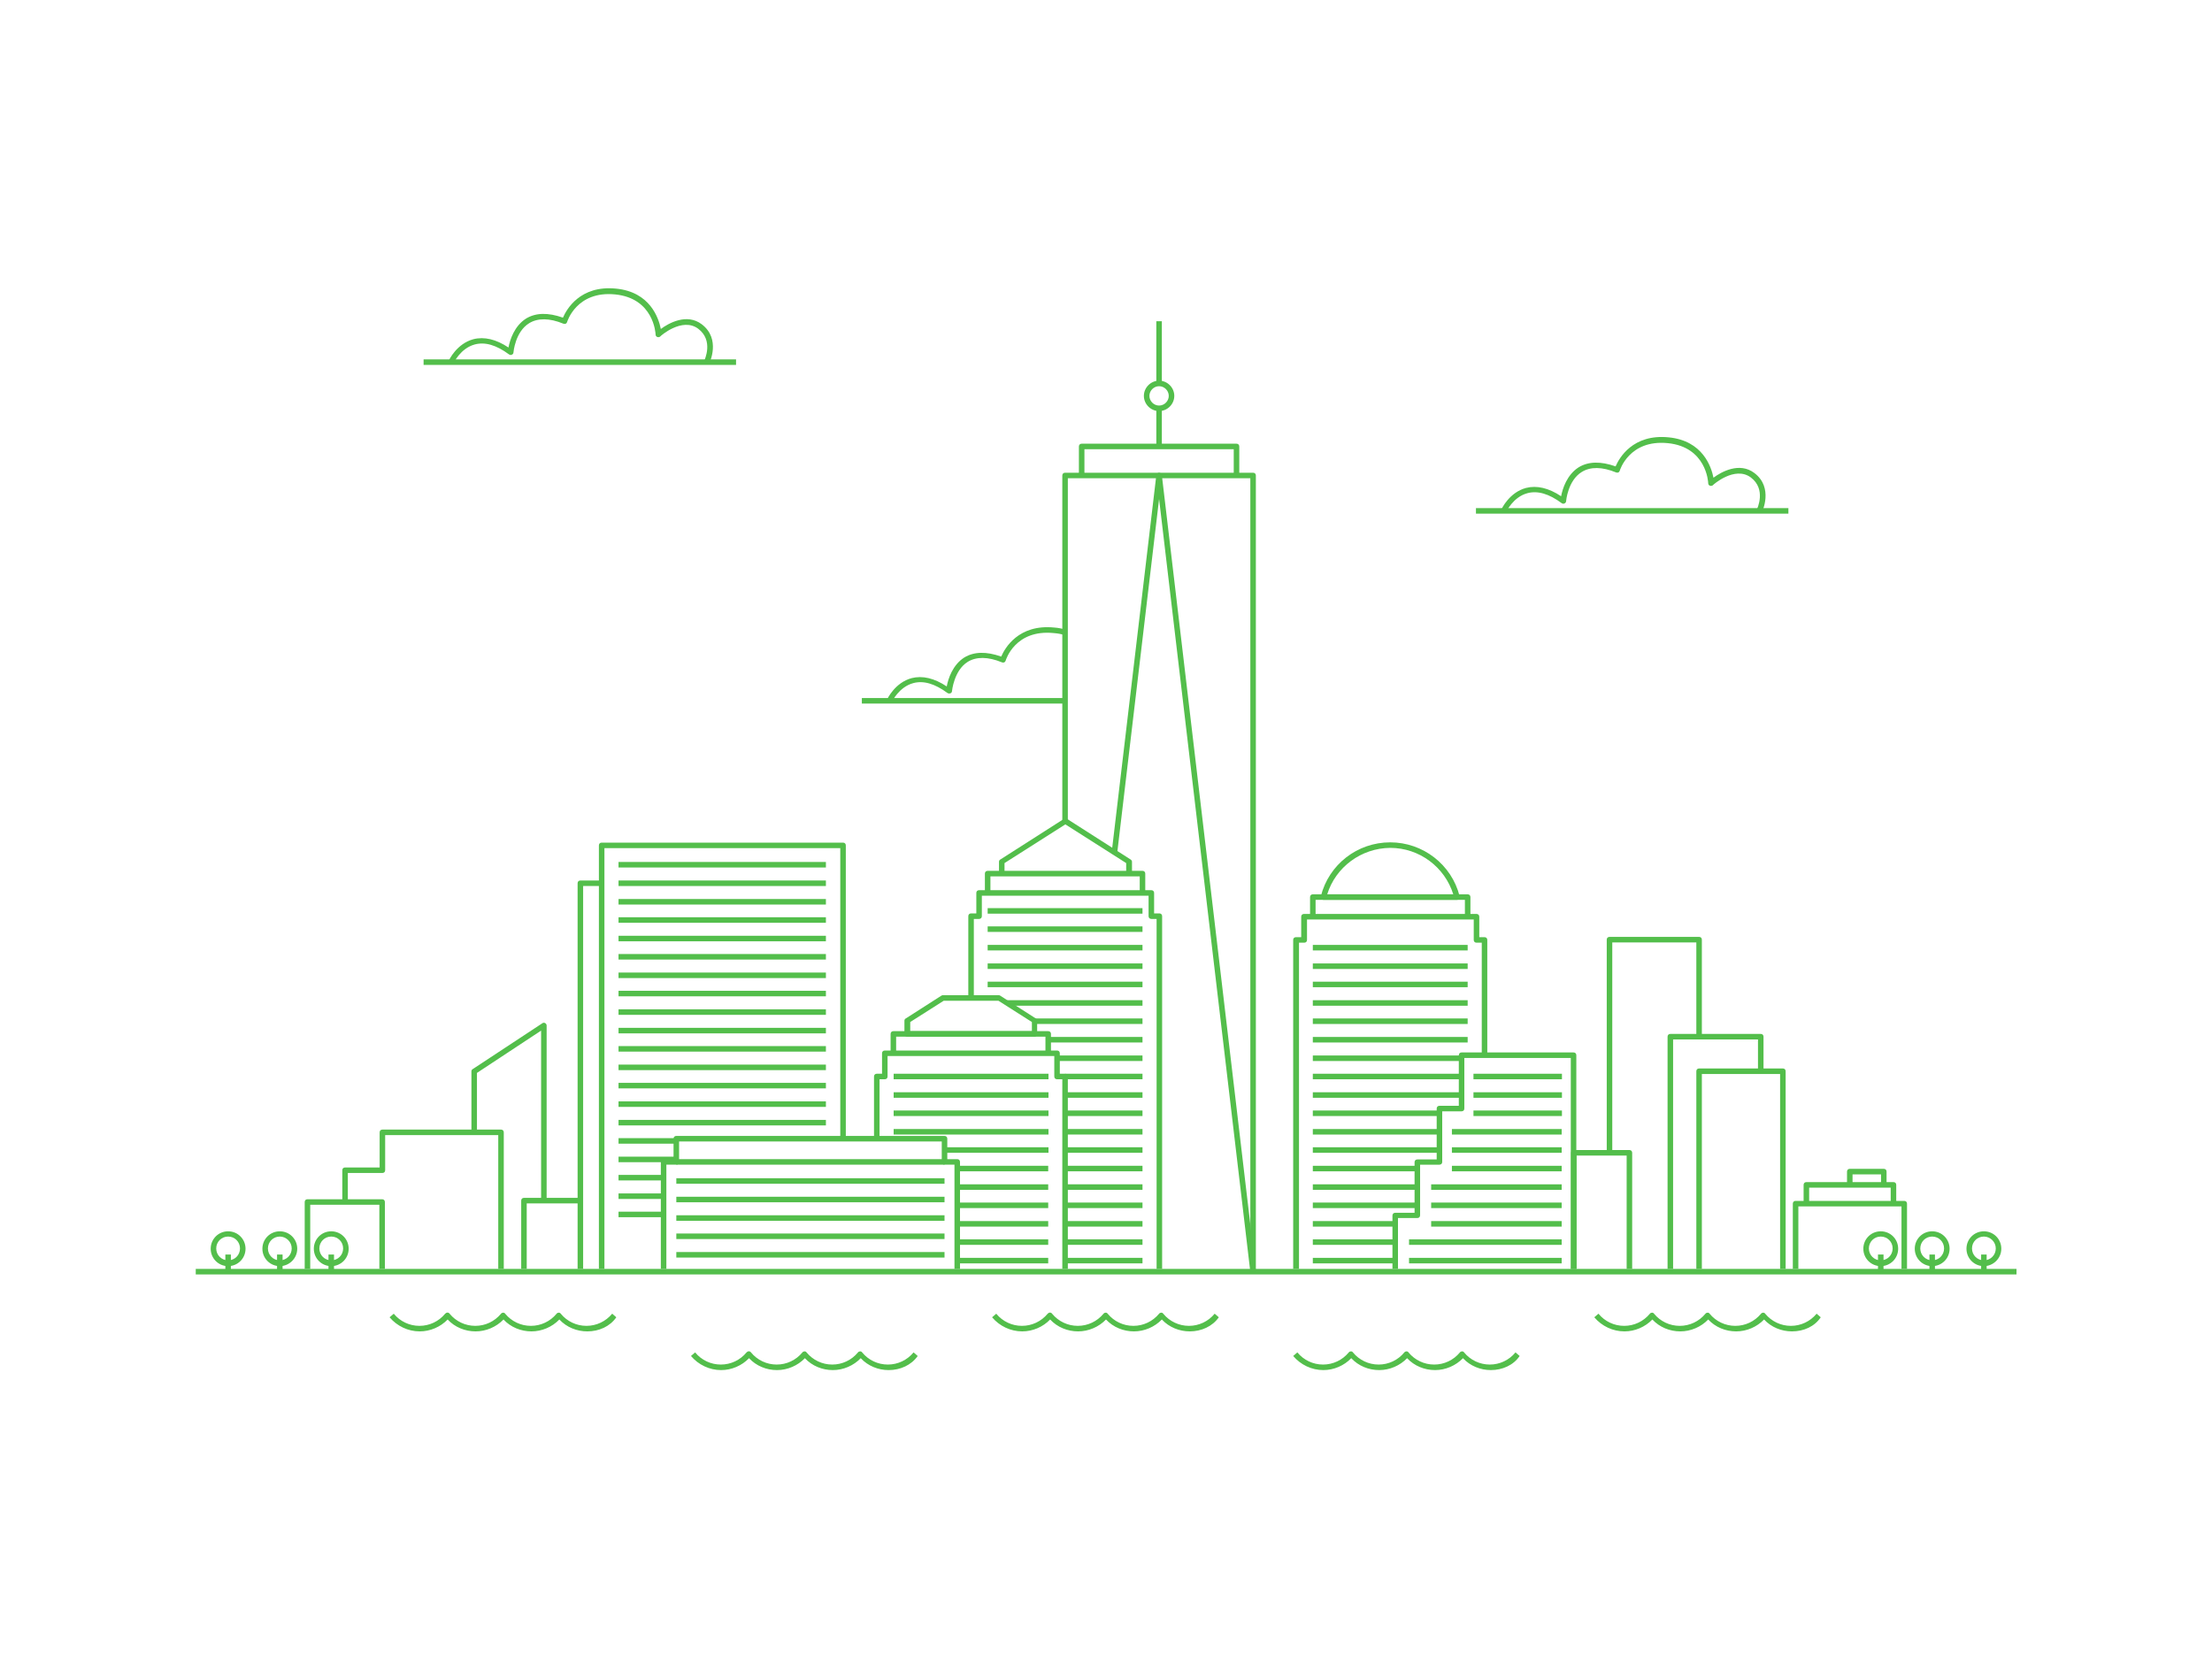 <svg width="323" height="243" viewBox="0 0 323 243" fill="none" xmlns="http://www.w3.org/2000/svg">
<path d="M260.742 185.321H259.934V156.857H248.508V185.321H247.701V156.453C247.701 156.211 247.862 156.049 248.104 156.049H260.338C260.58 156.049 260.742 156.211 260.742 156.453V185.321Z" fill="#53BE4B"/>
<path d="M278.466 185.321H277.659V176.196H262.599V185.321H261.791V175.792C261.791 175.55 261.953 175.389 262.195 175.389H278.063C278.305 175.389 278.466 175.55 278.466 175.792V185.321Z" fill="#53BE4B"/>
<path d="M276.892 175.793H276.084V173.451H264.174V175.793H263.366V173.047C263.366 172.805 263.528 172.644 263.77 172.644H276.488C276.73 172.644 276.892 172.805 276.892 173.047V175.793Z" fill="#53BE4B"/>
<path d="M275.478 173.048H274.671V171.514H270.512V173.048H269.705V171.11C269.705 170.868 269.866 170.707 270.109 170.707H275.075C275.317 170.707 275.478 170.868 275.478 171.11V173.048Z" fill="#53BE4B"/>
<path d="M244.309 185.321H243.501V151.406C243.501 151.164 243.663 151.002 243.905 151.002H257.108C257.35 151.002 257.512 151.164 257.512 151.406V156.493H256.704V151.81H244.309V185.321Z" fill="#53BE4B"/>
<path d="M235.427 168.364H234.619V137.235C234.619 136.993 234.781 136.832 235.023 136.832H248.104C248.347 136.832 248.508 136.993 248.508 137.235V151.407H247.701V137.639H235.427V168.364Z" fill="#53BE4B"/>
<path d="M238.333 185.322H237.526V168.768H230.218V185.322H229.411V168.364C229.411 168.122 229.572 167.96 229.814 167.96H237.93C238.172 167.96 238.333 168.122 238.333 168.364V185.322Z" fill="#53BE4B"/>
<path d="M183.383 185.725H182.576V69.849H155.928V119.914H155.121V69.445C155.121 69.203 155.282 69.041 155.524 69.041H182.979C183.222 69.041 183.383 69.203 183.383 69.445V185.725Z" fill="#53BE4B"/>
<path d="M180.961 69.445H180.153V65.609H158.351V69.445H157.543V65.206C157.543 64.963 157.705 64.802 157.947 64.802H180.557C180.799 64.802 180.961 64.963 180.961 65.206V69.445Z" fill="#53BE4B"/>
<path d="M169.696 185.324H168.888V134.209H168.121C167.879 134.209 167.718 134.047 167.718 133.805V130.817H143.371V133.805C143.371 134.047 143.21 134.209 142.968 134.209H142.201V145.756H141.393V133.805C141.393 133.563 141.555 133.401 141.797 133.401H142.564V130.414C142.564 130.171 142.725 130.01 142.968 130.01H168.121C168.364 130.01 168.525 130.171 168.525 130.414V133.401H169.292C169.534 133.401 169.696 133.563 169.696 133.805V185.324Z" fill="#53BE4B"/>
<path d="M167.233 130.414H166.425V127.991H144.623V130.414H143.815V127.587C143.815 127.345 143.977 127.184 144.219 127.184H166.829C167.071 127.184 167.233 127.345 167.233 127.587V130.414Z" fill="#53BE4B"/>
<path d="M165.255 127.788H164.447V126.052L155.565 120.4L146.682 126.052V127.788H145.875V125.85C145.875 125.729 145.956 125.568 146.077 125.527L155.363 119.592C155.484 119.512 155.646 119.512 155.807 119.592L165.093 125.527C165.214 125.608 165.295 125.729 165.295 125.85V127.788H165.255Z" fill="#53BE4B"/>
<path d="M182.576 185.766L169.252 72.877L163.115 124.759L162.307 124.678L168.848 69.405C168.888 69.203 169.05 69.041 169.252 69.041C169.454 69.041 169.615 69.203 169.656 69.405L183.383 185.685L182.576 185.766Z" fill="#53BE4B"/>
<path d="M169.655 59.634H168.848V65.287H169.655V59.634Z" fill="#53BE4B"/>
<path d="M169.252 60.037C168.041 60.037 167.031 59.028 167.031 57.817C167.031 56.606 168.041 55.596 169.252 55.596C170.463 55.596 171.472 56.606 171.472 57.817C171.472 59.028 170.463 60.037 169.252 60.037ZM169.252 56.404C168.485 56.404 167.839 57.05 167.839 57.817C167.839 58.584 168.485 59.23 169.252 59.23C170.019 59.23 170.665 58.584 170.665 57.817C170.665 57.05 170.019 56.404 169.252 56.404Z" fill="#53BE4B"/>
<path d="M169.655 46.916H168.848V56H169.655V46.916Z" fill="#53BE4B"/>
<path d="M166.829 132.631H144.219V133.439H166.829V132.631Z" fill="#53BE4B"/>
<path d="M166.829 135.297H144.219V136.104H166.829V135.297Z" fill="#53BE4B"/>
<path d="M166.829 138H144.219V138.808H166.829V138Z" fill="#53BE4B"/>
<path d="M166.829 140.707H144.219V141.514H166.829V140.707Z" fill="#53BE4B"/>
<path d="M166.829 143.371H144.219V144.179H166.829V143.371Z" fill="#53BE4B"/>
<path d="M166.829 146.076H147.046V146.883H166.829V146.076Z" fill="#53BE4B"/>
<path d="M166.829 148.742H151.083V149.549H166.829V148.742Z" fill="#53BE4B"/>
<path d="M166.829 151.445H153.061V152.253H166.829V151.445Z" fill="#53BE4B"/>
<path d="M166.829 154.151H154.353V154.958H166.829V154.151Z" fill="#53BE4B"/>
<path d="M166.829 156.815H155.524V157.623H166.829V156.815Z" fill="#53BE4B"/>
<path d="M166.829 159.521H155.524V160.329H166.829V159.521Z" fill="#53BE4B"/>
<path d="M166.829 162.186H155.524V162.994H166.829V162.186Z" fill="#53BE4B"/>
<path d="M166.829 164.89H155.524V165.697H166.829V164.89Z" fill="#53BE4B"/>
<path d="M166.829 167.556H155.524V168.363H166.829V167.556Z" fill="#53BE4B"/>
<path d="M166.829 170.26H155.524V171.068H166.829V170.26Z" fill="#53BE4B"/>
<path d="M166.829 172.966H155.524V173.774H166.829V172.966Z" fill="#53BE4B"/>
<path d="M166.829 175.631H155.524V176.438H166.829V175.631Z" fill="#53BE4B"/>
<path d="M166.829 178.336H155.524V179.144H166.829V178.336Z" fill="#53BE4B"/>
<path d="M166.829 181H155.524V181.807H166.829V181Z" fill="#53BE4B"/>
<path d="M166.829 183.706H155.524V184.514H166.829V183.706Z" fill="#53BE4B"/>
<path d="M120.6 125.889H90.319V126.696H120.6V125.889Z" fill="#53BE4B"/>
<path d="M120.6 128.594H90.319V129.402H120.6V128.594Z" fill="#53BE4B"/>
<path d="M120.6 131.3H90.319V132.108H120.6V131.3Z" fill="#53BE4B"/>
<path d="M120.6 133.964H90.319V134.771H120.6V133.964Z" fill="#53BE4B"/>
<path d="M120.6 136.668H90.319V137.476H120.6V136.668Z" fill="#53BE4B"/>
<path d="M120.6 139.334H90.319V140.141H120.6V139.334Z" fill="#53BE4B"/>
<path d="M120.6 142.039H90.319V142.846H120.6V142.039Z" fill="#53BE4B"/>
<path d="M120.6 144.703H90.319V145.511H120.6V144.703Z" fill="#53BE4B"/>
<path d="M120.6 147.408H90.319V148.216H120.6V147.408Z" fill="#53BE4B"/>
<path d="M120.6 150.114H90.319V150.922H120.6V150.114Z" fill="#53BE4B"/>
<path d="M120.6 152.78H90.319V153.587H120.6V152.78Z" fill="#53BE4B"/>
<path d="M120.6 155.483H90.319V156.291H120.6V155.483Z" fill="#53BE4B"/>
<path d="M120.6 158.149H90.319V158.956H120.6V158.149Z" fill="#53BE4B"/>
<path d="M120.6 160.854H90.319V161.661H120.6V160.854Z" fill="#53BE4B"/>
<path d="M120.6 163.559H90.319V164.366H120.6V163.559Z" fill="#53BE4B"/>
<path d="M98.757 166.224H90.319V167.032H98.757V166.224Z" fill="#53BE4B"/>
<path d="M98.757 168.928H90.319V169.736H98.757V168.928Z" fill="#53BE4B"/>
<path d="M96.9 171.593H90.319V172.4H96.9V171.593Z" fill="#53BE4B"/>
<path d="M96.9 174.298H90.319V175.106H96.9V174.298Z" fill="#53BE4B"/>
<path d="M96.9 176.963H90.319V177.771H96.9V176.963Z" fill="#53BE4B"/>
<path d="M153.102 156.817H130.492V157.624H153.102V156.817Z" fill="#53BE4B"/>
<path d="M153.102 159.522H130.492V160.329H153.102V159.522Z" fill="#53BE4B"/>
<path d="M153.102 162.187H130.492V162.994H153.102V162.187Z" fill="#53BE4B"/>
<path d="M153.102 164.892H130.492V165.7H153.102V164.892Z" fill="#53BE4B"/>
<path d="M153.102 167.557H137.961V168.364H153.102V167.557Z" fill="#53BE4B"/>
<path d="M153.061 170.261H139.778V171.069H153.061V170.261Z" fill="#53BE4B"/>
<path d="M153.061 172.967H139.778V173.775H153.061V172.967Z" fill="#53BE4B"/>
<path d="M153.061 175.632H139.778V176.439H153.061V175.632Z" fill="#53BE4B"/>
<path d="M153.061 178.337H139.778V179.144H153.061V178.337Z" fill="#53BE4B"/>
<path d="M153.061 181.001H139.778V181.809H153.061V181.001Z" fill="#53BE4B"/>
<path d="M153.061 183.707H139.778V184.515H153.061V183.707Z" fill="#53BE4B"/>
<path d="M155.928 185.322H155.121V157.625H154.353C154.111 157.625 153.95 157.463 153.95 157.221V154.233H129.604V157.221C129.604 157.463 129.442 157.625 129.2 157.625H128.433V166.265H127.625V157.221C127.625 156.979 127.787 156.817 128.029 156.817H128.796V153.83C128.796 153.587 128.958 153.426 129.2 153.426H154.353C154.596 153.426 154.757 153.587 154.757 153.83V156.817H155.524C155.767 156.817 155.928 156.979 155.928 157.221V185.322Z" fill="#53BE4B"/>
<path d="M153.465 153.829H152.658V151.406H130.855V153.829H130.048V151.002C130.048 150.76 130.209 150.599 130.451 150.599H153.061C153.304 150.599 153.465 150.76 153.465 151.002V153.829Z" fill="#53BE4B"/>
<path d="M151.083 151.406H132.47C132.228 151.406 132.066 151.245 132.066 151.003V149.065C132.066 148.943 132.147 148.782 132.268 148.742L137.436 145.431C137.517 145.39 137.557 145.35 137.638 145.35H145.875C145.955 145.35 146.036 145.39 146.077 145.431L151.245 148.742C151.366 148.822 151.446 148.943 151.446 149.065V151.003C151.487 151.204 151.285 151.406 151.083 151.406ZM132.874 150.599H150.679V149.266L145.794 146.158H137.8L132.914 149.266V150.599H132.874Z" fill="#53BE4B"/>
<path d="M189.641 185.322H188.834V137.276C188.834 137.033 188.995 136.872 189.237 136.872H190.004V133.884C190.004 133.642 190.166 133.48 190.408 133.48H215.602C215.844 133.48 216.006 133.642 216.006 133.884V136.872H216.773C217.015 136.872 217.177 137.033 217.177 137.276V154.112H216.369V137.679H215.602C215.36 137.679 215.198 137.518 215.198 137.276V134.288H190.852V137.276C190.852 137.518 190.691 137.679 190.449 137.679H189.681V185.322H189.641Z" fill="#53BE4B"/>
<path d="M214.714 133.844H213.907V131.421H192.104V133.844H191.297V131.018C191.297 130.775 191.458 130.614 191.7 130.614H214.31C214.553 130.614 214.714 130.775 214.714 131.018V133.844Z" fill="#53BE4B"/>
<path d="M214.31 138.003H191.7V138.81H214.31V138.003Z" fill="#53BE4B"/>
<path d="M214.31 140.709H191.7V141.516H214.31V140.709Z" fill="#53BE4B"/>
<path d="M214.31 143.373H191.7V144.18H214.31V143.373Z" fill="#53BE4B"/>
<path d="M214.31 146.079H191.7V146.886H214.31V146.079Z" fill="#53BE4B"/>
<path d="M214.31 148.743H191.7V149.551H214.31V148.743Z" fill="#53BE4B"/>
<path d="M214.31 151.447H191.7V152.254H214.31V151.447Z" fill="#53BE4B"/>
<path d="M213.341 154.153H191.7V154.96H213.341V154.153Z" fill="#53BE4B"/>
<path d="M213.341 156.818H191.7V157.626H213.341V156.818Z" fill="#53BE4B"/>
<path d="M213.341 159.523H191.7V160.33H213.341V159.523Z" fill="#53BE4B"/>
<path d="M210.192 162.188H191.7V162.995H210.192V162.188Z" fill="#53BE4B"/>
<path d="M210.192 164.894H191.7V165.701H210.192V164.894Z" fill="#53BE4B"/>
<path d="M210.192 167.558H191.7V168.366H210.192V167.558Z" fill="#53BE4B"/>
<path d="M207.002 170.263H191.7V171.07H207.002V170.263Z" fill="#53BE4B"/>
<path d="M207.002 172.968H191.7V173.775H207.002V172.968Z" fill="#53BE4B"/>
<path d="M207.002 175.632H191.7V176.44H207.002V175.632Z" fill="#53BE4B"/>
<path d="M203.732 178.338H191.7V179.146H203.732V178.338Z" fill="#53BE4B"/>
<path d="M203.732 181.003H191.7V181.81H203.732V181.003Z" fill="#53BE4B"/>
<path d="M203.732 183.708H191.7V184.515H203.732V183.708Z" fill="#53BE4B"/>
<path d="M212.736 131.421H193.275C193.154 131.421 193.033 131.381 192.952 131.259C192.871 131.138 192.831 131.017 192.871 130.896C194.042 126.253 198.201 123.023 203.005 123.023C207.769 123.023 211.969 126.253 213.139 130.896C213.18 131.017 213.139 131.138 213.059 131.259C212.978 131.381 212.857 131.421 212.736 131.421ZM193.8 130.613H212.211C210.959 126.616 207.245 123.83 203.005 123.83C198.766 123.871 195.051 126.616 193.8 130.613Z" fill="#53BE4B"/>
<path d="M228.078 156.818H215.158V157.626H228.078V156.818Z" fill="#53BE4B"/>
<path d="M228.078 159.523H215.158V160.331H228.078V159.523Z" fill="#53BE4B"/>
<path d="M228.078 162.188H215.158V162.995H228.078V162.188Z" fill="#53BE4B"/>
<path d="M228.038 164.893H212.009V165.7H228.038V164.893Z" fill="#53BE4B"/>
<path d="M228.038 167.558H212.009V168.366H228.038V167.558Z" fill="#53BE4B"/>
<path d="M228.038 170.263H212.009V171.07H228.038V170.263Z" fill="#53BE4B"/>
<path d="M228.038 172.969H208.981V173.776H228.038V172.969Z" fill="#53BE4B"/>
<path d="M228.038 175.632H208.981V176.44H228.038V175.632Z" fill="#53BE4B"/>
<path d="M228.038 178.338H208.981V179.146H228.038V178.338Z" fill="#53BE4B"/>
<path d="M228.038 181.003H205.751V181.81H228.038V181.003Z" fill="#53BE4B"/>
<path d="M228.038 183.708H205.751V184.515H228.038V183.708Z" fill="#53BE4B"/>
<path d="M230.178 185.322H229.37V154.516H213.826V161.905C213.826 162.147 213.664 162.308 213.422 162.308H210.596V169.697C210.596 169.939 210.434 170.101 210.192 170.101H207.366V177.489C207.366 177.732 207.204 177.893 206.962 177.893H204.136V185.322H203.328V177.53C203.328 177.287 203.49 177.126 203.732 177.126H206.558V169.737C206.558 169.495 206.72 169.334 206.962 169.334H209.788V161.905C209.788 161.662 209.95 161.501 210.192 161.501H213.018V154.112C213.018 153.87 213.18 153.708 213.422 153.708H229.774C230.016 153.708 230.178 153.87 230.178 154.112V185.322Z" fill="#53BE4B"/>
<path d="M137.921 172.078H98.757V172.885H137.921V172.078Z" fill="#53BE4B"/>
<path d="M137.921 174.784H98.757V175.591H137.921V174.784Z" fill="#53BE4B"/>
<path d="M137.921 177.488H98.757V178.296H137.921V177.488Z" fill="#53BE4B"/>
<path d="M137.921 180.153H98.757V180.961H137.921V180.153Z" fill="#53BE4B"/>
<path d="M137.921 182.859H98.757V183.666H137.921V182.859Z" fill="#53BE4B"/>
<path d="M140.182 185.321H139.374V170.1H137.921C137.679 170.1 137.517 169.938 137.517 169.696V166.708H99.161V169.696C99.161 169.938 98.999 170.1 98.757 170.1H97.303V185.321H96.496V169.696C96.496 169.454 96.657 169.292 96.9 169.292H98.353V166.305C98.353 166.062 98.515 165.901 98.757 165.901H137.921C138.163 165.901 138.325 166.062 138.325 166.305V169.292H139.778C140.02 169.292 140.182 169.454 140.182 169.696V185.321Z" fill="#53BE4B"/>
<path d="M137.921 169.293H98.757V170.1H137.921V169.293Z" fill="#53BE4B"/>
<path d="M88.26 185.321H87.452V123.467C87.452 123.224 87.614 123.063 87.856 123.063H123.103C123.345 123.063 123.507 123.224 123.507 123.467V166.305H122.699V123.87H88.26V185.321Z" fill="#53BE4B"/>
<path d="M85.151 185.321H84.343V128.998C84.343 128.756 84.505 128.594 84.747 128.594H87.856V129.402H85.151V185.321Z" fill="#53BE4B"/>
<path d="M56.202 185.323H55.394V175.956H45.3V185.323H44.493V175.553C44.493 175.31 44.654 175.149 44.897 175.149H55.798C56.04 175.149 56.202 175.31 56.202 175.553V185.323Z" fill="#53BE4B"/>
<path d="M73.563 185.324H72.756V165.782H56.242V170.91C56.242 171.152 56.081 171.313 55.838 171.313H50.792V175.553H49.984V170.91C49.984 170.667 50.146 170.506 50.388 170.506H55.435V165.378C55.435 165.136 55.596 164.975 55.838 164.975H73.159C73.402 164.975 73.563 165.136 73.563 165.378V185.324Z" fill="#53BE4B"/>
<path d="M79.821 175.35H79.013V150.52L69.647 156.697V165.378H68.839V156.455C68.839 156.334 68.92 156.172 69.041 156.132L79.215 149.43C79.337 149.349 79.498 149.349 79.619 149.43C79.74 149.51 79.821 149.632 79.821 149.793V175.35Z" fill="#53BE4B"/>
<path d="M76.914 185.323H76.107V175.351C76.107 175.108 76.268 174.947 76.51 174.947H84.747V175.754H76.914V185.323Z" fill="#53BE4B"/>
<path d="M294.455 185.322H28.585V186.13H294.455V185.322Z" fill="#53BE4B"/>
<path d="M103.562 53.053L102.835 52.69C102.875 52.569 104.248 49.743 101.947 48.007C99.605 46.27 96.415 49.097 96.415 49.137C96.294 49.258 96.133 49.258 95.971 49.218C95.81 49.137 95.729 49.016 95.729 48.854C95.729 48.653 95.446 43.565 89.834 43C84.182 42.435 82.809 46.997 82.809 47.038C82.769 47.159 82.688 47.239 82.607 47.28C82.486 47.32 82.405 47.32 82.284 47.28C80.225 46.432 78.529 46.432 77.278 47.199C75.219 48.451 74.976 51.479 74.976 51.479C74.976 51.64 74.855 51.761 74.734 51.802C74.613 51.883 74.451 51.842 74.33 51.761C72.473 50.389 70.818 49.904 69.324 50.308C67.224 50.873 66.255 53.013 66.255 53.013L65.528 52.69C65.569 52.569 66.699 50.187 69.122 49.541C70.697 49.137 72.433 49.541 74.249 50.752C74.451 49.662 75.097 47.603 76.834 46.513C78.247 45.665 80.023 45.624 82.203 46.392C82.728 45.18 84.707 41.627 89.955 42.152C94.921 42.637 96.173 46.432 96.496 48.047C97.627 47.199 100.291 45.705 102.472 47.361C105.298 49.5 103.602 53.013 103.562 53.053Z" fill="#53BE4B"/>
<path d="M107.478 52.488H61.854V53.295H107.478V52.488Z" fill="#53BE4B"/>
<path d="M257.269 74.776L256.542 74.412C256.583 74.291 257.956 71.465 255.654 69.729C253.312 67.993 250.123 70.819 250.123 70.859C250.002 70.98 249.84 70.98 249.679 70.94C249.517 70.859 249.436 70.738 249.436 70.577C249.436 70.375 249.154 65.287 243.542 64.722C237.889 64.157 236.516 68.719 236.516 68.76C236.476 68.881 236.395 68.962 236.315 69.002C236.193 69.042 236.113 69.042 235.992 69.002C233.932 68.154 232.237 68.154 230.985 68.921C228.926 70.173 228.684 73.201 228.684 73.201C228.684 73.362 228.563 73.484 228.441 73.524C228.32 73.605 228.159 73.564 228.038 73.484C226.18 72.111 224.525 71.626 223.031 72.03C220.932 72.595 219.963 74.735 219.963 74.735L219.236 74.412C219.276 74.291 220.407 71.909 222.829 71.263C224.404 70.859 226.14 71.263 227.957 72.474C228.159 71.384 228.805 69.325 230.541 68.235C231.954 67.387 233.731 67.347 235.911 68.114C236.436 66.902 238.414 63.349 243.663 63.874C248.629 64.359 249.881 68.154 250.204 69.769C251.334 68.921 253.999 67.427 256.179 69.083C259.005 71.223 257.31 74.776 257.269 74.776Z" fill="#53BE4B"/>
<path d="M261.145 74.21H215.521V75.017H261.145V74.21Z" fill="#53BE4B"/>
<path d="M130.25 102.513L129.523 102.19C129.563 102.069 130.694 99.687 133.116 99.041C134.691 98.637 136.427 99.041 138.244 100.252C138.446 99.162 139.092 97.103 140.828 96.013C142.241 95.165 144.018 95.124 146.198 95.891C146.723 94.68 148.701 91.127 153.95 91.652C154.556 91.692 155.121 91.814 155.646 91.975L155.403 92.742C154.919 92.581 154.394 92.5 153.869 92.46C148.257 91.894 146.884 96.336 146.844 96.497C146.804 96.618 146.723 96.699 146.642 96.739C146.521 96.78 146.44 96.78 146.319 96.739C144.26 95.891 142.564 95.891 141.313 96.659C139.294 97.91 139.011 100.938 139.011 100.938C139.011 101.1 138.89 101.221 138.769 101.261C138.648 101.302 138.486 101.302 138.365 101.221C136.508 99.848 134.853 99.364 133.359 99.767C131.259 100.333 130.25 102.473 130.25 102.513Z" fill="#53BE4B"/>
<path d="M155.565 101.948H125.849V102.755H155.565V101.948Z" fill="#53BE4B"/>
<path d="M85.757 194.447C84.222 194.447 82.728 193.841 81.679 192.711C80.629 193.801 79.135 194.447 77.601 194.447C76.067 194.447 74.573 193.841 73.523 192.711C72.473 193.801 70.979 194.447 69.445 194.447C67.911 194.447 66.417 193.841 65.367 192.711C64.317 193.801 62.824 194.447 61.289 194.447C59.593 194.447 57.978 193.68 56.888 192.388L57.494 191.863C58.423 192.993 59.795 193.639 61.249 193.639C62.702 193.639 64.075 192.993 65.004 191.863C65.085 191.782 65.206 191.701 65.327 191.701C65.448 191.701 65.569 191.742 65.65 191.863C66.578 192.993 67.951 193.639 69.405 193.639C70.858 193.639 72.231 192.993 73.159 191.863C73.321 191.661 73.644 191.661 73.765 191.863C74.694 192.993 76.067 193.639 77.52 193.639C78.974 193.639 80.346 192.993 81.275 191.863C81.436 191.661 81.759 191.661 81.88 191.863C82.809 192.993 84.182 193.639 85.635 193.639C87.089 193.639 88.462 192.993 89.39 191.863L89.996 192.388C89.067 193.72 87.493 194.447 85.757 194.447Z" fill="#53BE4B"/>
<path d="M173.734 194.447C172.199 194.447 170.706 193.841 169.656 192.711C168.606 193.801 167.112 194.447 165.578 194.447C164.044 194.447 162.55 193.841 161.5 192.711C160.45 193.801 158.956 194.447 157.422 194.447C155.888 194.447 154.394 193.841 153.344 192.711C152.295 193.801 150.801 194.447 149.266 194.447C147.571 194.447 145.956 193.68 144.866 192.388L145.471 191.863C146.4 192.993 147.773 193.639 149.226 193.639C150.68 193.639 152.052 192.993 152.981 191.863C153.062 191.782 153.183 191.701 153.304 191.701C153.425 191.701 153.546 191.742 153.627 191.863C154.556 192.993 155.928 193.639 157.382 193.639C158.835 193.639 160.208 192.993 161.137 191.863C161.298 191.661 161.621 191.661 161.742 191.863C162.671 192.993 164.044 193.639 165.497 193.639C166.951 193.639 168.323 192.993 169.252 191.863C169.414 191.661 169.737 191.661 169.858 191.863C170.786 192.993 172.159 193.639 173.613 193.639C175.066 193.639 176.439 192.993 177.367 191.863L177.973 192.388C177.044 193.72 175.429 194.447 173.734 194.447Z" fill="#53BE4B"/>
<path d="M129.765 200.1C128.231 200.1 126.737 199.494 125.687 198.363C124.638 199.454 123.144 200.1 121.61 200.1C120.075 200.1 118.581 199.494 117.532 198.363C116.482 199.454 114.988 200.1 113.454 200.1C111.92 200.1 110.426 199.494 109.376 198.363C108.326 199.454 106.832 200.1 105.298 200.1C103.602 200.1 101.987 199.332 100.897 198.04L101.503 197.516C102.431 198.646 103.804 199.292 105.258 199.292C106.711 199.292 108.084 198.646 109.013 197.516C109.093 197.435 109.214 197.354 109.336 197.354C109.457 197.354 109.578 197.394 109.659 197.516C110.587 198.646 111.96 199.292 113.413 199.292C114.867 199.292 116.24 198.646 117.168 197.516C117.33 197.314 117.653 197.314 117.774 197.516C118.703 198.646 120.075 199.292 121.529 199.292C122.982 199.292 124.355 198.646 125.284 197.516C125.445 197.314 125.768 197.314 125.889 197.516C126.818 198.646 128.191 199.292 129.644 199.292C131.098 199.292 132.47 198.646 133.399 197.516L134.005 198.04C133.076 199.373 131.461 200.1 129.765 200.1Z" fill="#53BE4B"/>
<path d="M261.67 194.447C260.136 194.447 258.642 193.842 257.593 192.711C256.543 193.801 255.049 194.447 253.515 194.447C251.98 194.447 250.487 193.842 249.437 192.711C248.387 193.801 246.893 194.447 245.359 194.447C243.825 194.447 242.331 193.842 241.281 192.711C240.231 193.801 238.737 194.447 237.203 194.447C235.507 194.447 233.892 193.68 232.802 192.388L233.408 191.863C234.337 192.994 235.709 193.64 237.163 193.64C238.616 193.64 239.989 192.994 240.918 191.863C241.079 191.661 241.402 191.661 241.523 191.863C242.452 192.994 243.825 193.64 245.278 193.64C246.732 193.64 248.104 192.994 249.033 191.863C249.195 191.661 249.518 191.661 249.639 191.863C250.567 192.994 251.94 193.64 253.394 193.64C254.847 193.64 256.22 192.994 257.148 191.863C257.31 191.661 257.633 191.661 257.754 191.863C258.683 192.994 260.055 193.64 261.509 193.64C262.962 193.64 264.335 192.994 265.264 191.863L265.869 192.388C264.981 193.721 263.407 194.447 261.67 194.447Z" fill="#53BE4B"/>
<path d="M217.702 200.099C216.168 200.099 214.674 199.494 213.624 198.363C212.574 199.453 211.081 200.099 209.546 200.099C208.012 200.099 206.518 199.494 205.468 198.363C204.419 199.453 202.925 200.099 201.391 200.099C199.856 200.099 198.362 199.494 197.313 198.363C196.263 199.453 194.769 200.099 193.235 200.099C191.539 200.099 189.924 199.332 188.834 198.04L189.44 197.515C190.368 198.646 191.741 199.292 193.194 199.292C194.648 199.292 196.021 198.646 196.949 197.515C197.111 197.313 197.434 197.313 197.555 197.515C198.484 198.646 199.856 199.292 201.31 199.292C202.763 199.292 204.136 198.646 205.065 197.515C205.226 197.313 205.549 197.313 205.67 197.515C206.599 198.646 207.972 199.292 209.425 199.292C210.879 199.292 212.251 198.646 213.18 197.515C213.342 197.313 213.665 197.313 213.786 197.515C214.714 198.646 216.087 199.292 217.541 199.292C218.994 199.292 220.367 198.646 221.295 197.515L221.901 198.04C221.013 199.372 219.398 200.099 217.702 200.099Z" fill="#53BE4B"/>
<path d="M274.631 184.918C273.218 184.918 272.087 183.788 272.087 182.375C272.087 180.962 273.218 179.831 274.631 179.831C276.044 179.831 277.174 180.962 277.174 182.375C277.174 183.788 276.044 184.918 274.631 184.918ZM274.631 180.598C273.662 180.598 272.895 181.365 272.895 182.334C272.895 183.303 273.662 184.07 274.631 184.07C275.6 184.07 276.367 183.303 276.367 182.334C276.367 181.365 275.6 180.598 274.631 180.598Z" fill="#53BE4B"/>
<path d="M275.034 183.222H274.227V185.725H275.034V183.222Z" fill="#53BE4B"/>
<path d="M282.14 184.918C280.727 184.918 279.597 183.788 279.597 182.375C279.597 180.962 280.727 179.831 282.14 179.831C283.554 179.831 284.684 180.962 284.684 182.375C284.684 183.788 283.554 184.918 282.14 184.918ZM282.14 180.598C281.171 180.598 280.404 181.365 280.404 182.334C280.404 183.303 281.171 184.07 282.14 184.07C283.109 184.07 283.877 183.303 283.877 182.334C283.877 181.365 283.109 180.598 282.14 180.598Z" fill="#53BE4B"/>
<path d="M282.544 183.224H281.737V185.727H282.544V183.224Z" fill="#53BE4B"/>
<path d="M289.691 184.918C288.277 184.918 287.147 183.788 287.147 182.375C287.147 180.962 288.277 179.831 289.691 179.831C291.104 179.831 292.234 180.962 292.234 182.375C292.234 183.788 291.063 184.918 289.691 184.918ZM289.691 180.598C288.722 180.598 287.954 181.365 287.954 182.334C287.954 183.303 288.722 184.07 289.691 184.07C290.66 184.07 291.427 183.303 291.427 182.334C291.427 181.365 290.619 180.598 289.691 180.598Z" fill="#53BE4B"/>
<path d="M290.094 183.224H289.287V185.727H290.094V183.224Z" fill="#53BE4B"/>
<path d="M33.309 184.918C31.896 184.918 30.766 183.788 30.766 182.375C30.766 180.962 31.896 179.831 33.309 179.831C34.722 179.831 35.853 180.962 35.853 182.375C35.853 183.788 34.722 184.918 33.309 184.918ZM33.309 180.598C32.34 180.598 31.573 181.365 31.573 182.334C31.573 183.303 32.34 184.07 33.309 184.07C34.278 184.07 35.045 183.303 35.045 182.334C35.045 181.365 34.278 180.598 33.309 180.598Z" fill="#53BE4B"/>
<path d="M33.713 183.224H32.906V185.727H33.713V183.224Z" fill="#53BE4B"/>
<path d="M40.859 184.918C39.446 184.918 38.316 183.788 38.316 182.375C38.316 180.962 39.446 179.831 40.859 179.831C42.273 179.831 43.403 180.962 43.403 182.375C43.403 183.788 42.232 184.918 40.859 184.918ZM40.859 180.598C39.89 180.598 39.123 181.365 39.123 182.334C39.123 183.303 39.89 184.07 40.859 184.07C41.828 184.07 42.596 183.303 42.596 182.334C42.596 181.365 41.788 180.598 40.859 180.598Z" fill="#53BE4B"/>
<path d="M41.263 183.224H40.456V185.727H41.263V183.224Z" fill="#53BE4B"/>
<path d="M48.369 184.918C46.956 184.918 45.825 183.788 45.825 182.375C45.825 180.962 46.956 179.831 48.369 179.831C49.782 179.831 50.913 180.962 50.913 182.375C50.913 183.788 49.782 184.918 48.369 184.918ZM48.369 180.598C47.4 180.598 46.633 181.365 46.633 182.334C46.633 183.303 47.4 184.07 48.369 184.07C49.338 184.07 50.105 183.303 50.105 182.334C50.105 181.365 49.338 180.598 48.369 180.598Z" fill="#53BE4B"/>
<path d="M48.773 183.224H47.965V185.727H48.773V183.224Z" fill="#53BE4B"/>
</svg>

